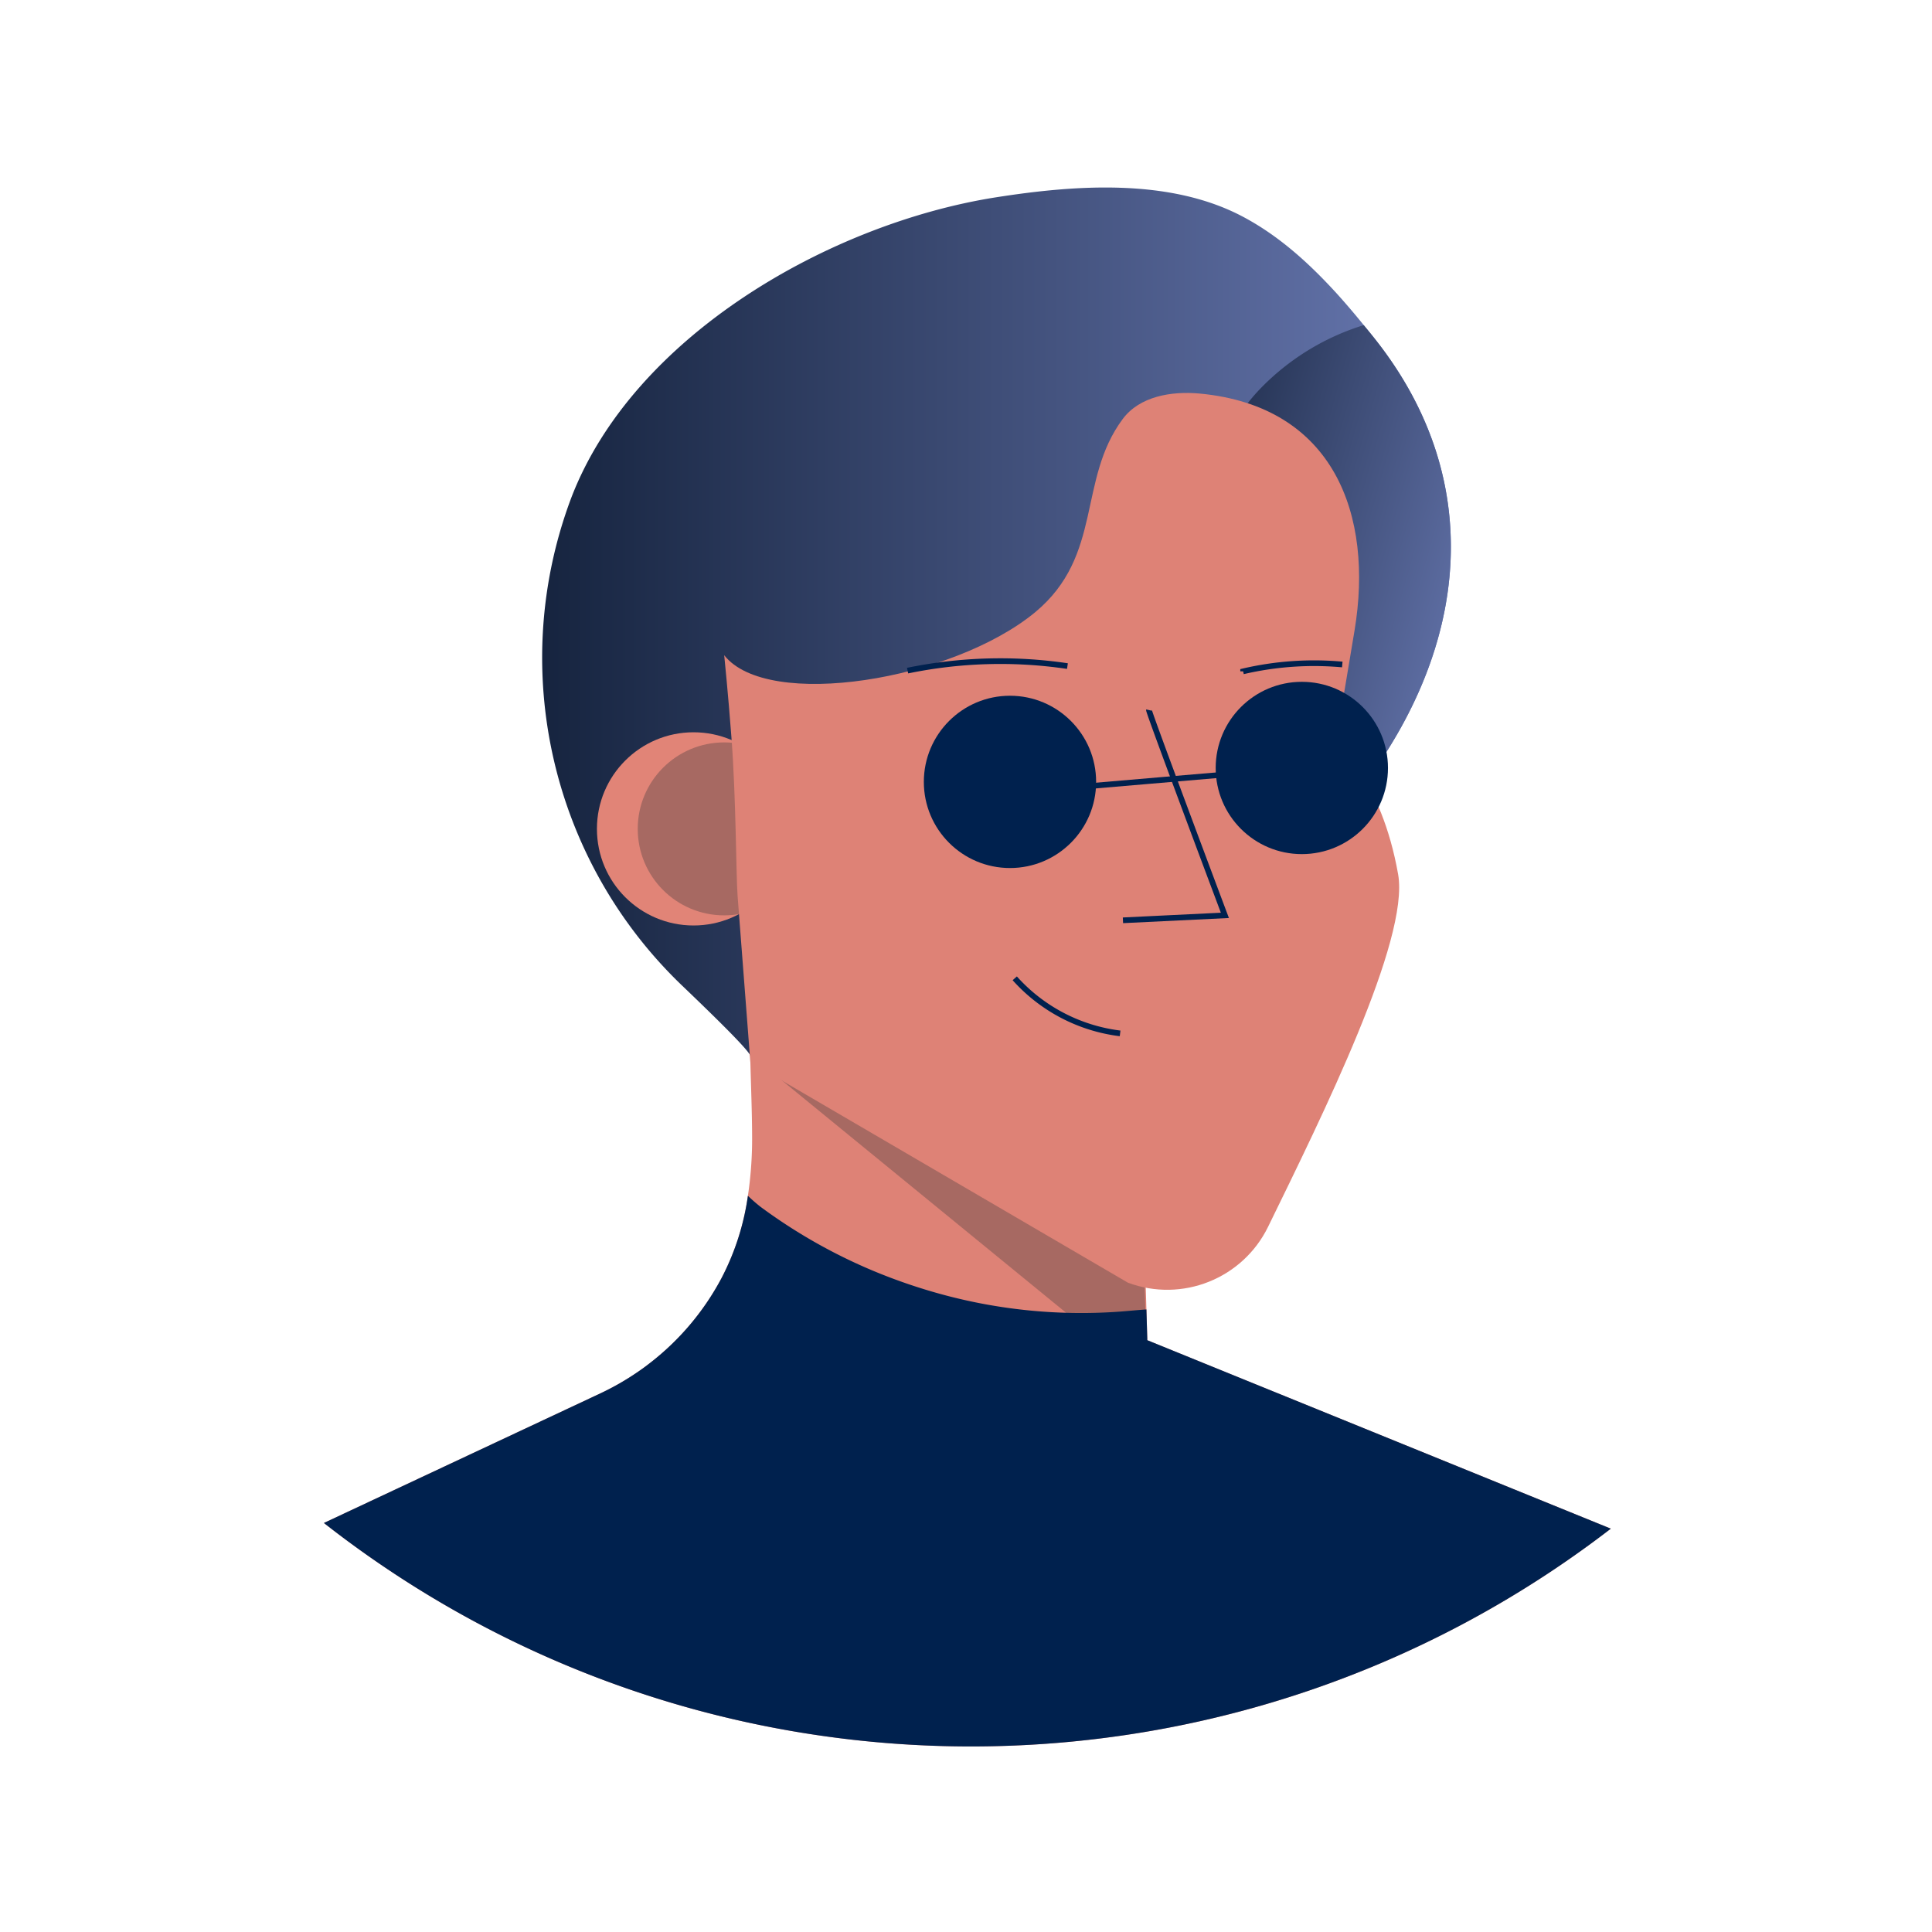 <svg xmlns="http://www.w3.org/2000/svg" width="340" height="340" fill="none" viewBox="0 0 340 340">
  <path fill="#DE8276" d="M283.48 269.019c-66.848 51.471-160.089 51.06-226.48-1l48.66-22.81a46.787 46.787 0 0 0 6.65-3.82c.64-.44 1.28-.9 1.89-1.38a46.346 46.346 0 0 0 12.78-15.09 44.697 44.697 0 0 0 4.64-14.48c.488-3.281.736-6.593.74-9.91 0-5.72-.31-11.44-.37-17.17-.04-3.173-.073-6.343-.1-9.51l2 1 5.2 2.69 2.41.41 27.88 4.74 31.12 5.3.94 32 .31 10.46.15 5.08v.33l12.1 4.92 69.48 28.24Z"/>
  <path fill="#A76962" d="M201.7 235.869a15.993 15.993 0 0 1-10.07-1.56l-59.67-48.78c-.07-2.26-.13.11-.16-2.15-.04-3.173-.073-6.343-.1-9.51l2 1 5.2 2.69 2.41.41 27.88 4.74 31.12 5.3.94 32 .31 10.46.15 5.08v.33l-.01-.01Z"/>
  <path fill="url(#a)" d="M232.5 146.919a35.92 35.92 0 0 1-5.09 4.41c-10.4 7.53-24.28 10-36.14 14.06-5 1.71-59.22 17.12-59.22 20.47 0-.73-5.31-6-12-12.4-23.074-22.1-30.767-55.82-19.56-85.74 10.91-28.67 45.69-48.43 74.82-53 13.87-2.17 30.33-3.38 43.14 3.27 6.55 3.41 12 8.38 17 13.89 1.56 1.74 3.073 3.517 4.54 5.33.63.76 1.25 1.52 1.86 2.29 22.77 28.6 14.7 62.15-9.35 87.42Z"/>
  <path fill="url(#b)" d="M232.5 146.919a35.92 35.92 0 0 1-5.09 4.41 22.421 22.421 0 0 1-1.15-2.3c-2.64-6-4-12.51-5-19a276.03 276.03 0 0 1-3.19-28.52c-.91-15.34-7.46-22.95 5.57-34.91a42.997 42.997 0 0 1 16.35-9.38c.63.76 1.25 1.52 1.86 2.29 22.77 28.59 14.7 62.14-9.35 87.41Z"/>
  <circle cx="122.05" cy="145.869" r="17" fill="#E18477"/>
  <circle cx="127.45" cy="145.869" r="15.22" fill="#A76962"/>
  <path fill="#DE8276" d="M128.72 129.749c.83 10.86.8 24.12 1.09 28 .754 9.727 1.5 19.45 2.24 29.17l66.44 38.81c9.536 3.564 20.219-.699 24.68-9.85 9.56-19.58 24.9-50.5 22.88-62-3-17-11-23-11-23l3.33-19.94c3.37-20.27-3.58-39.46-27.26-41.68-5-.46-10.57.49-13.54 4.48-8 10.76-3.39 24-15.4 34-14.58 12.03-47.11 17.28-54.73 7.57 0 0 .7 6.87 1.27 14.44Z"/>
  <path stroke="#00214E" d="M178.58 172.169a29.782 29.782 0 0 0 18.54 9.69m5.08-56.9c-.08.35 13.36 36.13 13.36 36.13l-17.94.87"/>
  <circle cx="177.74" cy="137.599" r="15.16" fill="#00214E"/>
  <circle cx="229.1" cy="135.149" r="15.16" fill="#00214E"/>
  <path stroke="#00214E" d="m190 138.489 25.53-2.18m-55.81-18.29a80.58 80.58 0 0 1 28.13-.8m30.92.93a54.993 54.993 0 0 1 17.45-1.21"/>
  <path fill="#00214E" d="M283.48 269.019c-66.848 51.471-160.089 51.06-226.48-1l48.66-22.81a46.787 46.787 0 0 0 6.65-3.82c.64-.44 1.28-.9 1.89-1.38a46.346 46.346 0 0 0 12.78-15.09 44.697 44.697 0 0 0 4.64-14.48 28.616 28.616 0 0 0 2.22 1.94 95.138 95.138 0 0 0 19.82 11.26 98.757 98.757 0 0 0 10.46 3.69 93.529 93.529 0 0 0 33 3.49c1.54-.12 3.09-.27 4.63-.38l.15 5.08v.33l12.1 4.92 69.48 28.25Zm-110.13-139.76c6.1 0 6.1 9.38 0 9.43h-.28c-6.11 0-6.11-9.38 0-9.43h.28Zm50.13-1.39c5.66.05 5.66 8.7 0 8.75h-.26c-5.66 0-5.66-8.7 0-8.75h.26Z"/>
  <defs>
    <linearGradient id="a" x1="95.35" x2="255.33" y1="185.898" y2="185.898" gradientUnits="userSpaceOnUse">
      <stop stop-color="#16243F"/>
      <stop offset="1" stop-color="#6878B1"/>
    </linearGradient>
    <linearGradient id="b" x1="189.57" x2="256.647" y1="119.085" y2="138.115" gradientUnits="userSpaceOnUse">
      <stop stop-color="#16243F"/>
      <stop offset="1" stop-color="#6878B1"/>
    </linearGradient>
  </defs>
</svg>
